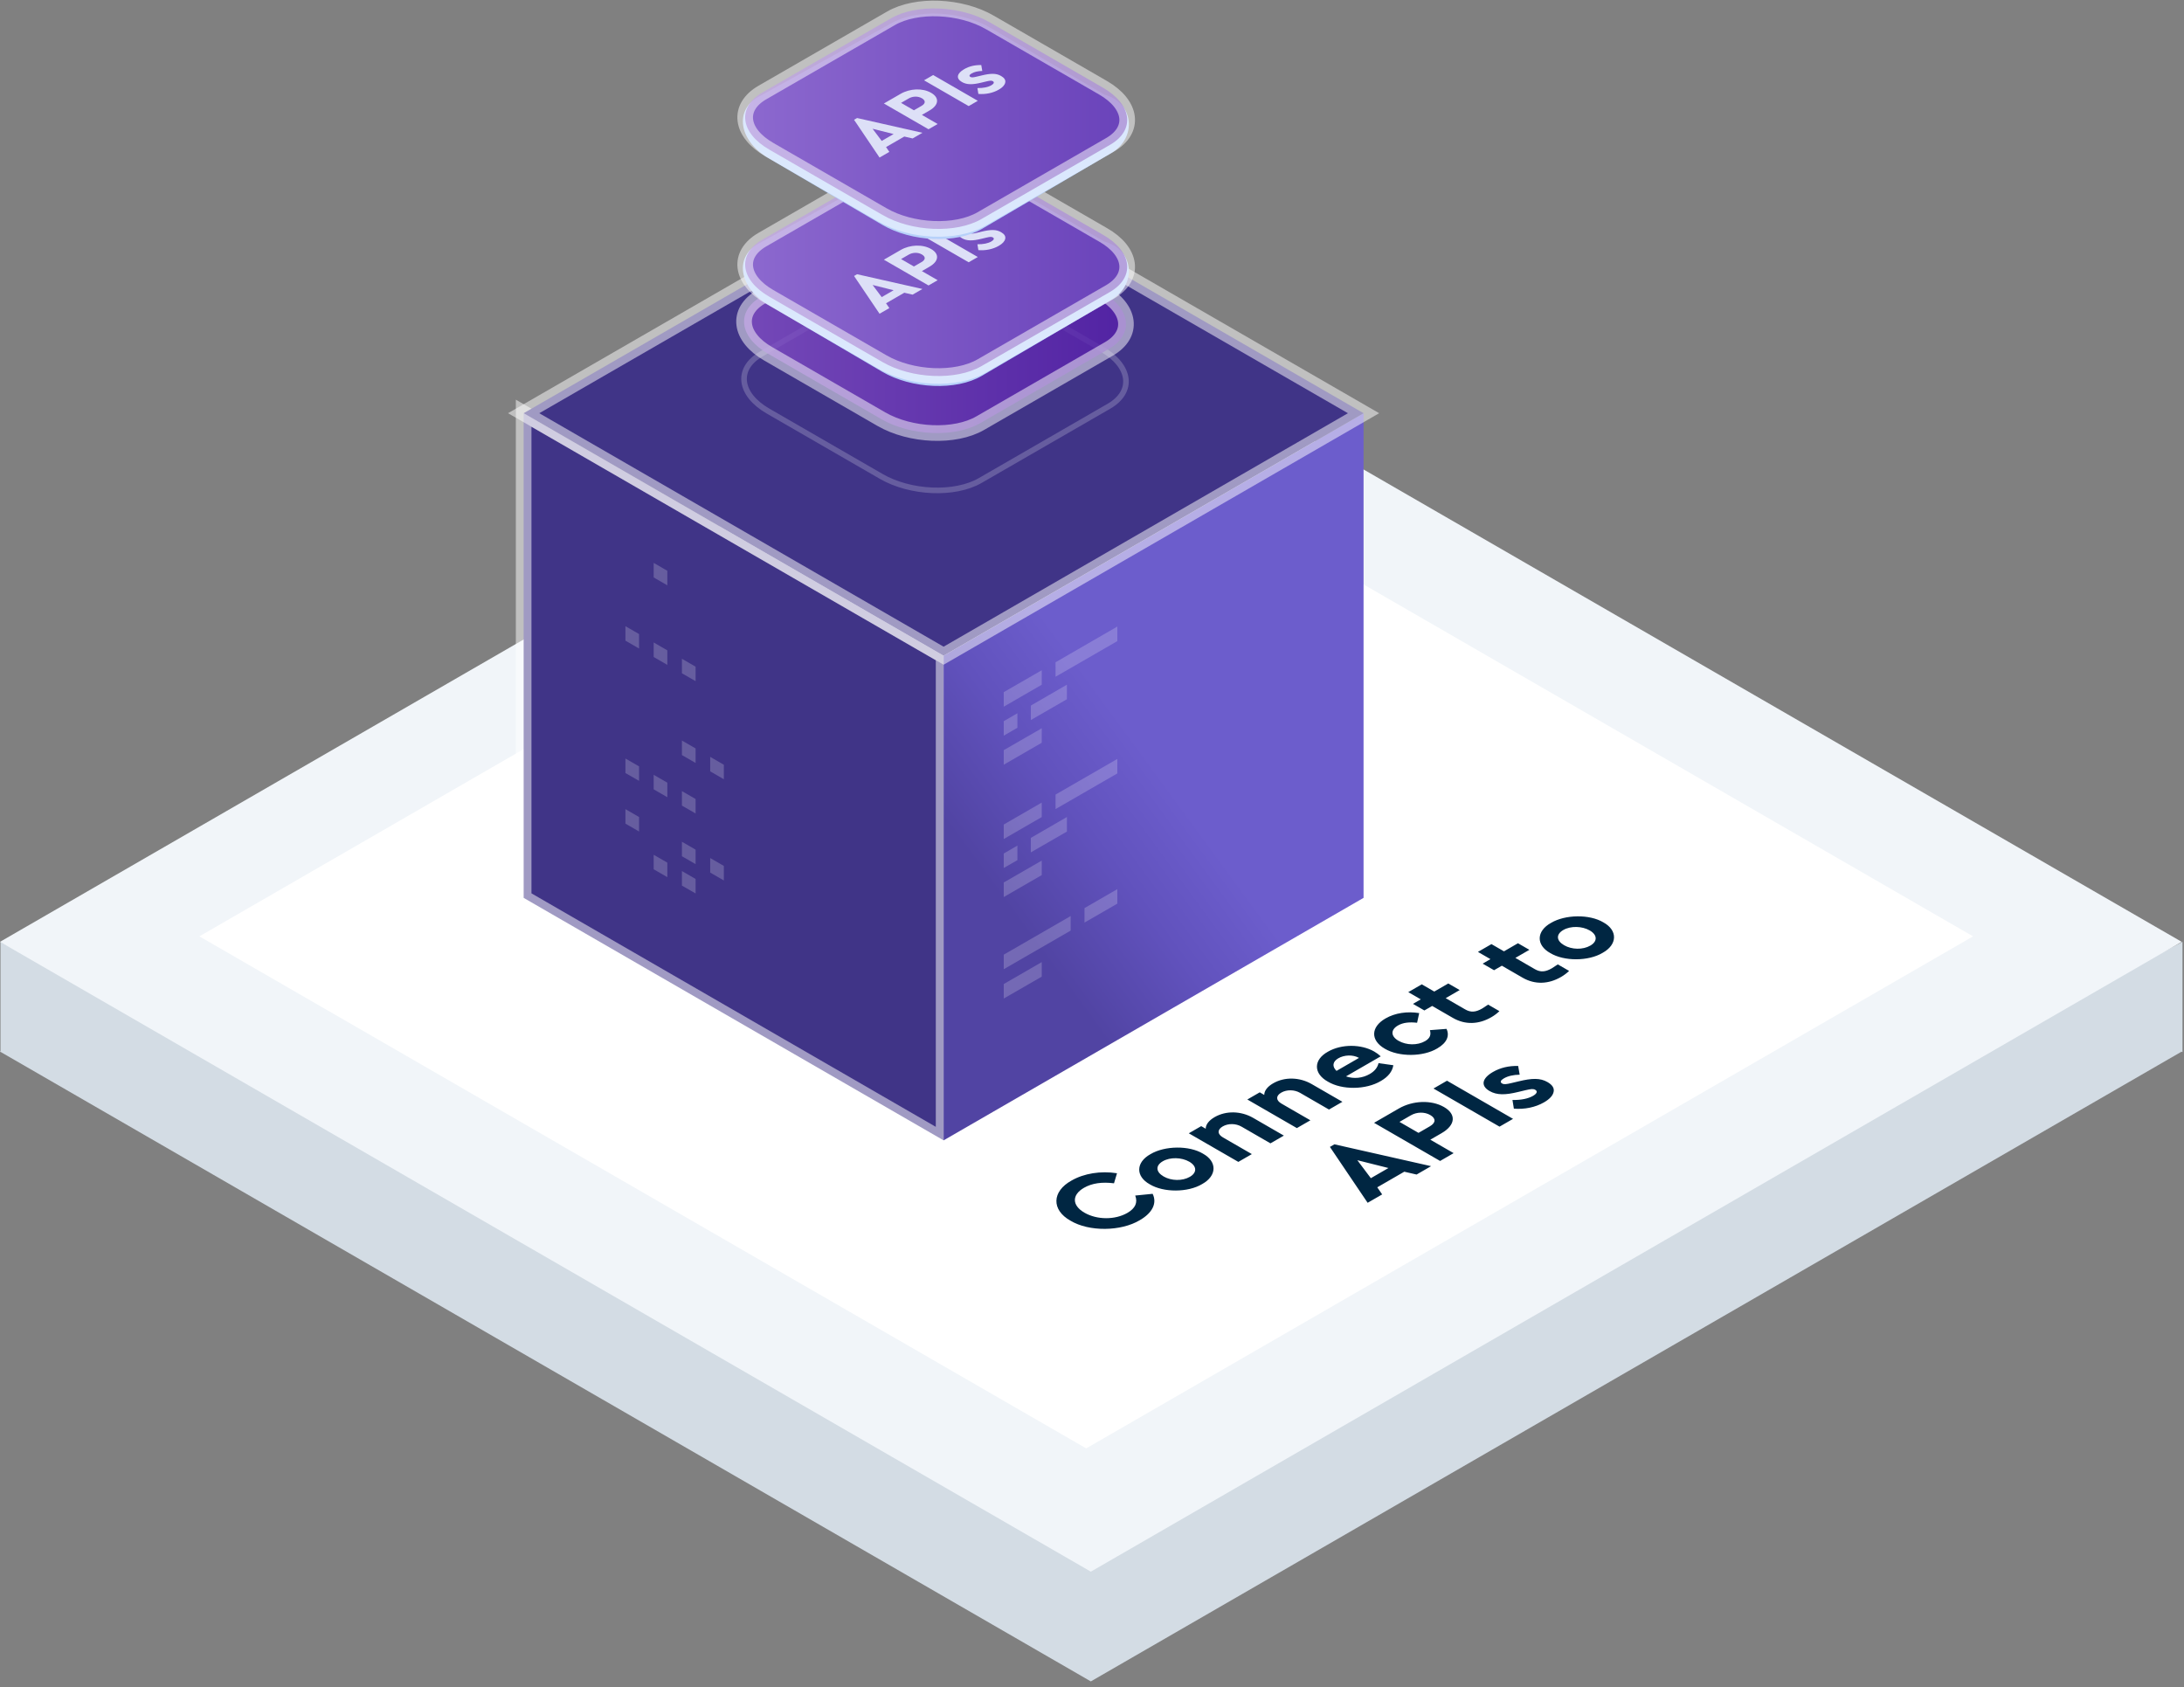 <svg width="189" height="146" viewBox="0 0 189 146" fill="none" xmlns="http://www.w3.org/2000/svg">
<rect x="0" y="0" width="189" height="146" fill="#808080" stroke="none"/>
<path d="M188.799 90.998L94.399 36.496L9.55748e-05 90.998L94.399 145.499L188.799 90.998Z" fill="#D3DCE4"/>
<path d="M188.869 91.041V81.501L177.128 87.616L188.869 91.041Z" fill="#D3DCE4"/>
<path d="M0.043 91.041V81.501L11.783 87.616L0.043 91.041Z" fill="#D3DCE4"/>
<path d="M188.799 81.501L94.399 27L9.55748e-05 81.501L94.399 136.003L188.799 81.501Z" fill="#F1F5F9"/>
<path d="M170.257 81.027L94 37L17.743 81.027L94 125.054L170.257 81.027Z" fill="white" stroke="white" stroke-width="0.489"/>
<path d="M81.658 56.741L45.316 35.757V77.696L81.658 98.68V56.741Z" fill="#403487"/>
<path d="M81.658 56.741L45.316 35.757V77.696L81.658 98.68V56.741Z" stroke="white" stroke-opacity="0.5" stroke-width="1.352"/>
<path d="M81.658 56.741L118 35.757V77.696L81.658 98.68V56.741Z" fill="url(#paint0_linear)"/>
<path d="M118 35.757L81.658 14.788L45.316 35.757L81.658 56.741L118 35.757Z" fill="#403487"/>
<path d="M118 35.757L81.658 14.788L45.316 35.757L81.658 56.741L118 35.757Z" stroke="white" stroke-opacity="0.5" stroke-width="1.352"/>
<path opacity="0.2" d="M59.013 58.262L60.195 58.944V57.691L59.013 57.008V58.262Z" fill="white"/>
<path opacity="0.2" d="M56.568 56.853L57.749 57.535V56.277L56.568 55.594V56.853Z" fill="white"/>
<path opacity="0.2" d="M54.123 55.439L55.304 56.121V54.867L54.123 54.185V55.439Z" fill="white"/>
<path opacity="0.2" d="M56.568 49.968L57.749 50.651V49.392L56.568 48.709V49.968Z" fill="white"/>
<path opacity="0.2" d="M59.013 69.713L60.195 70.395V69.141L59.013 68.459V69.713Z" fill="white"/>
<path opacity="0.2" d="M56.568 68.303L57.749 68.986V67.727L56.568 67.049V68.303Z" fill="white"/>
<path opacity="0.2" d="M54.123 66.895L55.304 67.572V66.318L54.123 65.636V66.895Z" fill="white"/>
<path opacity="0.2" d="M61.459 66.749L62.64 67.432V66.178L61.459 65.495V66.749Z" fill="white"/>
<path opacity="0.2" d="M59.013 65.34L60.195 66.023V64.764L59.013 64.082V65.34Z" fill="white"/>
<path opacity="0.2" d="M59.013 76.636L60.195 77.314V76.06L59.013 75.377V76.636Z" fill="white"/>
<path opacity="0.2" d="M56.568 75.222L57.749 75.905V74.646L56.568 73.968V75.222Z" fill="white"/>
<path opacity="0.2" d="M61.459 75.508L62.64 76.191V74.932L61.459 74.249V75.508Z" fill="white"/>
<path opacity="0.2" d="M59.013 74.094L60.195 74.777V73.523L59.013 72.84V74.094Z" fill="white"/>
<path opacity="0.2" d="M54.123 71.272L55.304 71.954V70.7L54.123 70.018V71.272Z" fill="white"/>
<path opacity="0.2" d="M95.96 35.157L84.824 41.582C82.631 42.85 78.796 42.691 76.264 41.228L66.484 35.583C63.952 34.13 63.675 31.903 65.869 30.64L77.005 24.215C79.203 22.946 83.033 23.106 85.57 24.568L95.35 30.213C97.877 31.676 98.153 33.893 95.96 35.157Z" stroke="white" stroke-width="0.484" stroke-miterlimit="10"/>
<path d="M95.96 30.194L84.824 36.619C82.631 37.888 78.796 37.728 76.264 36.266L66.484 30.62C63.952 29.168 63.675 26.941 65.869 25.677L77.005 19.252C79.203 17.983 83.033 18.143 85.57 19.605L95.345 25.26C97.877 26.713 98.153 28.926 95.96 30.194Z" fill="url(#paint1_linear)" fill-opacity="0.8"/>
<path d="M95.96 30.194L84.824 36.619C82.631 37.888 78.796 37.728 76.264 36.266L66.484 30.62C63.952 29.168 63.675 26.941 65.869 25.677L77.005 19.252C79.203 17.983 83.033 18.143 85.57 19.605L95.345 25.26C97.877 26.713 98.153 28.926 95.96 30.194Z" stroke="white" stroke-opacity="0.5" stroke-width="1.352"/>
<path opacity="0.2" d="M90.15 59.254L86.863 61.152V59.893L90.15 58V59.254Z" fill="white"/>
<path opacity="0.2" d="M88.044 62.977L86.863 63.66V62.406L88.044 61.723V62.977Z" fill="white"/>
<path opacity="0.2" d="M92.329 60.508L89.207 62.309V61.055L92.329 59.249V60.508Z" fill="white"/>
<path opacity="0.2" d="M90.15 64.275L86.863 66.173V64.914L90.15 63.021V64.275Z" fill="white"/>
<path opacity="0.2" d="M96.692 55.478L91.346 58.562V57.308L96.692 54.219V55.478Z" fill="white"/>
<path opacity="0.2" d="M90.15 70.705L86.863 72.603V71.349L90.15 69.451V70.705Z" fill="white"/>
<path opacity="0.2" d="M92.653 80.529L86.863 83.87V82.611L92.653 79.27V80.529Z" fill="white"/>
<path opacity="0.2" d="M96.692 78.195L93.85 79.836V78.582L96.692 76.941V78.195Z" fill="white"/>
<path opacity="0.2" d="M88.044 74.433L86.863 75.111V73.857L88.044 73.174V74.433Z" fill="white"/>
<path opacity="0.2" d="M92.329 71.959L89.207 73.76V72.506L92.329 70.7V71.959Z" fill="white"/>
<path opacity="0.2" d="M90.15 75.726L86.863 77.624V76.365L90.15 74.472V75.726Z" fill="white"/>
<path opacity="0.2" d="M90.15 84.514L86.863 86.407V85.153L90.15 83.255V84.514Z" fill="white"/>
<path opacity="0.2" d="M96.692 66.928L91.346 70.013V68.758L96.692 65.674V66.928Z" fill="white"/>
<path d="M96.183 25.943L84.965 32.523C82.752 33.821 78.893 33.661 76.337 32.165L66.479 26.379C63.928 24.878 63.468 22.138 65.816 20.99L77.078 14.749C79.29 13.452 83.149 13.616 85.706 15.112L95.564 20.903C98.168 21.59 98.391 24.646 96.183 25.943Z" fill="#B7D1FA"/>
<path d="M96.062 25.261L84.926 31.686C82.733 32.949 78.898 32.794 76.366 31.327L66.585 25.682C64.048 24.229 63.772 22.007 65.971 20.738L77.106 14.313C79.3 13.05 83.135 13.205 85.667 14.672L95.447 20.317C97.984 21.755 98.26 23.968 96.062 25.261Z" fill="url(#paint2_linear)" fill-opacity="0.8"/>
<path d="M96.062 25.261L84.926 31.686C82.733 32.949 78.898 32.794 76.366 31.327L66.585 25.682C64.048 24.229 63.772 22.007 65.971 20.738L77.106 14.313C79.3 13.05 83.135 13.205 85.667 14.672L95.447 20.317C97.984 21.755 98.26 23.968 96.062 25.261Z" stroke="white" stroke-opacity="0.5" stroke-width="1.352"/>
<path d="M78.976 25.497L79.825 25.007L74.171 23.73L73.908 23.882L76.114 27.149L76.963 26.659L76.676 26.244L78.257 25.331L78.976 25.497ZM77.332 25.115L76.302 25.71L75.512 24.659L77.332 25.115ZM80.353 24.702L81.143 24.246L79.779 23.459L80.44 23.077C81.248 22.611 81.318 21.975 80.581 21.55C79.838 21.12 78.749 21.168 77.941 21.634L76.49 22.472L80.353 24.702ZM79.088 23.06L77.976 22.418L78.638 22.036C78.995 21.83 79.445 21.827 79.773 22.016C80.107 22.209 80.118 22.465 79.75 22.678L79.088 23.06ZM83.828 22.696L84.618 22.24L80.755 20.01L79.965 20.466L83.828 22.696ZM84.666 21.644C85.281 21.695 85.918 21.57 86.428 21.276C86.755 21.087 86.943 20.884 86.989 20.668C87.042 20.448 86.919 20.255 86.632 20.09C86.205 19.843 85.725 19.857 84.935 20.049L84.537 20.144C84.215 20.222 84.087 20.235 83.975 20.171C83.841 20.093 83.888 19.985 84.081 19.874C84.321 19.735 84.631 19.664 85.005 19.657L84.918 19.147C84.367 19.134 83.876 19.248 83.443 19.498C82.811 19.863 82.699 20.299 83.244 20.614C83.671 20.86 84.168 20.85 84.918 20.668L85.356 20.563C85.667 20.492 85.796 20.472 85.918 20.543C86.076 20.634 86 20.772 85.79 20.894C85.503 21.06 85.099 21.144 84.584 21.137L84.666 21.644Z" fill="#DDE0F7"/>
<path d="M96.183 13.238L84.965 19.814C82.752 21.106 78.893 20.947 76.337 19.45L66.479 13.674C63.928 12.178 63.468 9.433 65.816 8.285L77.078 2.044C79.29 0.747 83.149 0.911 85.706 2.407L95.564 8.184C98.168 8.886 98.391 11.941 96.183 13.238Z" fill="#B7D1FA"/>
<path d="M96.062 12.532L84.926 18.957C82.733 20.22 78.898 20.065 76.366 18.598L66.585 12.953C64.048 11.5 63.772 9.278 65.971 8.009L77.106 1.584C79.3 0.321 83.135 0.476 85.667 1.943L95.447 7.588C97.984 9.05 98.26 11.263 96.062 12.532Z" fill="url(#paint3_linear)" fill-opacity="0.8"/>
<path d="M96.062 12.532L84.926 18.957C82.733 20.22 78.898 20.065 76.366 18.598L66.585 12.953C64.048 11.5 63.772 9.278 65.971 8.009L77.106 1.584C79.3 0.321 83.135 0.476 85.667 1.943L95.447 7.588C97.984 9.05 98.26 11.263 96.062 12.532Z" stroke="white" stroke-opacity="0.5" stroke-width="1.352"/>
<path d="M78.976 11.981L79.825 11.491L74.171 10.213L73.908 10.365L76.114 13.633L76.963 13.143L76.676 12.727L78.257 11.815L78.976 11.981ZM77.332 11.599L76.302 12.194L75.512 11.143L77.332 11.599ZM80.353 11.186L81.143 10.73L79.779 9.943L80.44 9.561C81.248 9.094 81.318 8.459 80.581 8.033C79.838 7.604 78.749 7.652 77.941 8.118L76.49 8.956L80.353 11.186ZM79.088 9.544L77.976 8.902L78.638 8.52C78.995 8.314 79.445 8.311 79.773 8.5C80.107 8.692 80.118 8.949 79.75 9.162L79.088 9.544ZM83.828 9.18L84.618 8.724L80.755 6.493L79.965 6.95L83.828 9.18ZM84.666 8.128C85.281 8.179 85.918 8.054 86.428 7.76C86.755 7.571 86.943 7.368 86.989 7.152C87.042 6.932 86.919 6.739 86.632 6.574C86.205 6.327 85.725 6.341 84.935 6.533L84.537 6.628C84.215 6.705 84.087 6.719 83.975 6.655C83.841 6.577 83.888 6.469 84.081 6.357C84.321 6.219 84.631 6.148 85.005 6.141L84.918 5.631C84.367 5.617 83.876 5.732 83.443 5.982C82.811 6.347 82.699 6.783 83.244 7.097C83.671 7.344 84.168 7.334 84.918 7.152L85.356 7.047C85.667 6.976 85.796 6.956 85.918 7.026C86.076 7.118 86 7.256 85.79 7.378C85.503 7.543 85.099 7.628 84.584 7.621L84.666 8.128Z" fill="#DDE0F7"/>
<path d="M92.637 105.631C94.239 106.596 97.002 106.571 98.639 105.586C99.739 104.951 100.146 104.106 99.747 103.306L98.24 103.456C98.474 104.061 98.249 104.561 97.565 104.956C96.5 105.571 94.941 105.571 93.85 104.941C92.758 104.311 92.741 103.401 93.806 102.786C94.49 102.391 95.356 102.261 96.404 102.396L96.664 101.526C95.261 101.306 93.806 101.536 92.724 102.161C91.026 103.101 90.974 104.701 92.637 105.631ZM99.504 102.486C100.7 103.206 102.804 103.201 104.034 102.461C105.315 101.751 105.35 100.521 104.103 99.831C102.908 99.111 100.803 99.136 99.565 99.871C98.283 100.581 98.257 101.796 99.504 102.486ZM102.917 100.526C103.583 100.911 103.601 101.471 102.969 101.836C102.319 102.211 101.366 102.191 100.7 101.806C100.015 101.411 99.981 100.861 100.63 100.486C101.262 100.121 102.25 100.141 102.917 100.526ZM108.445 96.734C107.406 96.134 106.107 96.094 105.111 96.669C104.6 96.964 104.34 97.324 104.34 97.674L103.951 97.449L102.877 98.069L107.164 100.544L108.333 99.869L105.83 98.424C105.336 98.139 105.336 97.749 105.813 97.474C106.289 97.199 106.947 97.209 107.441 97.494L109.944 98.939L111.104 98.269L108.445 96.734ZM113.511 93.809C112.472 93.209 111.173 93.169 110.177 93.744C109.666 94.039 109.406 94.399 109.406 94.749L109.017 94.524L107.943 95.144L112.229 97.619L113.399 96.944L110.896 95.499C110.402 95.214 110.402 94.824 110.878 94.549C111.355 94.274 112.013 94.284 112.507 94.569L115.009 96.014L116.17 95.344L113.511 93.809ZM119.486 91.409C119.322 91.254 119.131 91.114 118.924 90.994C117.806 90.349 116.1 90.324 114.914 91.009C113.649 91.709 113.649 92.899 114.914 93.599C116.126 94.329 118.205 94.319 119.504 93.539C120.136 93.174 120.491 92.719 120.578 92.179L119.296 91.999C119.209 92.379 118.958 92.694 118.534 92.939C117.91 93.299 117.165 93.379 116.481 93.144L119.486 91.409ZM115.659 92.669C115.26 92.289 115.321 91.864 115.814 91.579C116.325 91.284 117.07 91.244 117.607 91.544L115.659 92.669ZM119.836 90.748C121.057 91.473 123.153 91.463 124.382 90.723C125.214 90.243 125.465 89.628 125.179 89.033L123.742 89.143C123.854 89.528 123.768 89.838 123.326 90.093C122.668 90.473 121.706 90.458 121.022 90.063C120.355 89.678 120.321 89.118 120.979 88.738C121.429 88.478 121.975 88.433 122.633 88.503L122.815 87.668C121.784 87.503 120.736 87.648 119.896 88.133C118.623 88.868 118.58 90.023 119.836 90.748ZM128.78 86.934C128.503 87.124 128.329 87.234 128.26 87.274C127.706 87.594 127.281 87.629 126.797 87.349L125.108 86.374L126.32 85.674L125.333 85.104L124.12 85.804L123.038 85.179L121.869 85.854L122.951 86.479L122.276 86.869L123.263 87.439L123.939 87.049L125.731 88.084C126.805 88.704 127.974 88.649 129.057 88.024C129.317 87.874 129.55 87.699 129.758 87.499L128.78 86.934ZM134.81 83.453C134.533 83.642 134.359 83.752 134.29 83.793C133.736 84.112 133.312 84.147 132.827 83.868L131.138 82.892L132.35 82.192L131.363 81.623L130.151 82.323L129.068 81.698L127.899 82.373L128.981 82.998L128.306 83.388L129.293 83.957L129.969 83.567L131.761 84.603C132.835 85.222 134.004 85.168 135.087 84.543C135.347 84.392 135.581 84.218 135.788 84.017L134.81 83.453ZM134.162 82.476C135.358 83.196 137.462 83.191 138.692 82.451C139.973 81.741 140.008 80.511 138.761 79.821C137.566 79.101 135.461 79.126 134.223 79.861C132.941 80.571 132.915 81.786 134.162 82.476ZM137.575 80.516C138.241 80.901 138.259 81.461 137.626 81.826C136.977 82.201 136.024 82.181 135.358 81.796C134.673 81.401 134.639 80.851 135.288 80.476C135.92 80.111 136.908 80.131 137.575 80.516ZM122.589 101.638L123.845 100.913L115.479 99.023L115.089 99.248L118.354 104.083L119.61 103.358L119.186 102.743L121.524 101.393L122.589 101.638ZM120.156 101.073L118.631 101.953L117.462 100.398L120.156 101.073ZM124.625 100.463L125.795 99.787L123.777 98.622L124.755 98.057C125.95 97.367 126.054 96.427 124.963 95.797C123.863 95.162 122.253 95.232 121.057 95.922L118.91 97.162L124.625 100.463ZM122.755 98.032L121.109 97.082L122.088 96.517C122.616 96.212 123.283 96.207 123.768 96.487C124.262 96.772 124.279 97.152 123.733 97.467L122.755 98.032ZM129.767 97.494L130.937 96.819L125.221 93.519L124.052 94.194L129.767 97.494ZM131.008 95.937C131.917 96.012 132.861 95.827 133.615 95.392C134.1 95.112 134.377 94.812 134.446 94.492C134.524 94.167 134.342 93.882 133.918 93.637C133.286 93.272 132.576 93.292 131.406 93.577L130.818 93.717C130.341 93.832 130.151 93.852 129.986 93.757C129.787 93.642 129.856 93.482 130.142 93.317C130.497 93.112 130.956 93.007 131.51 92.997L131.38 92.242C130.566 92.222 129.839 92.392 129.198 92.762C128.263 93.302 128.098 93.947 128.904 94.412C129.536 94.777 130.272 94.762 131.38 94.492L132.03 94.337C132.489 94.232 132.679 94.202 132.861 94.307C133.095 94.442 132.983 94.647 132.671 94.827C132.246 95.072 131.649 95.197 130.887 95.187L131.008 95.937Z" fill="#002642"/>
<defs>
<linearGradient id="paint0_linear" x1="94.339" y1="88.293" x2="108.448" y2="77.956" gradientUnits="userSpaceOnUse">
<stop stop-color="#5144A3"/>
<stop offset="0.544" stop-color="#6152BD"/>
<stop offset="1" stop-color="#6C5DCC"/>
</linearGradient>
<linearGradient id="paint1_linear" x1="64.388" y1="37.475" x2="97.441" y2="37.475" gradientUnits="userSpaceOnUse">
<stop stop-color="#814EC4"/>
<stop offset="1" stop-color="#561FAA"/>
</linearGradient>
<linearGradient id="paint2_linear" x1="64.487" y1="32.539" x2="97.546" y2="32.539" gradientUnits="userSpaceOnUse">
<stop stop-color="#814EC4"/>
<stop offset="1" stop-color="#561FAA"/>
</linearGradient>
<linearGradient id="paint3_linear" x1="64.487" y1="19.811" x2="97.546" y2="19.811" gradientUnits="userSpaceOnUse">
<stop stop-color="#814EC4"/>
<stop offset="1" stop-color="#561FAA"/>
</linearGradient>
</defs>
</svg>
